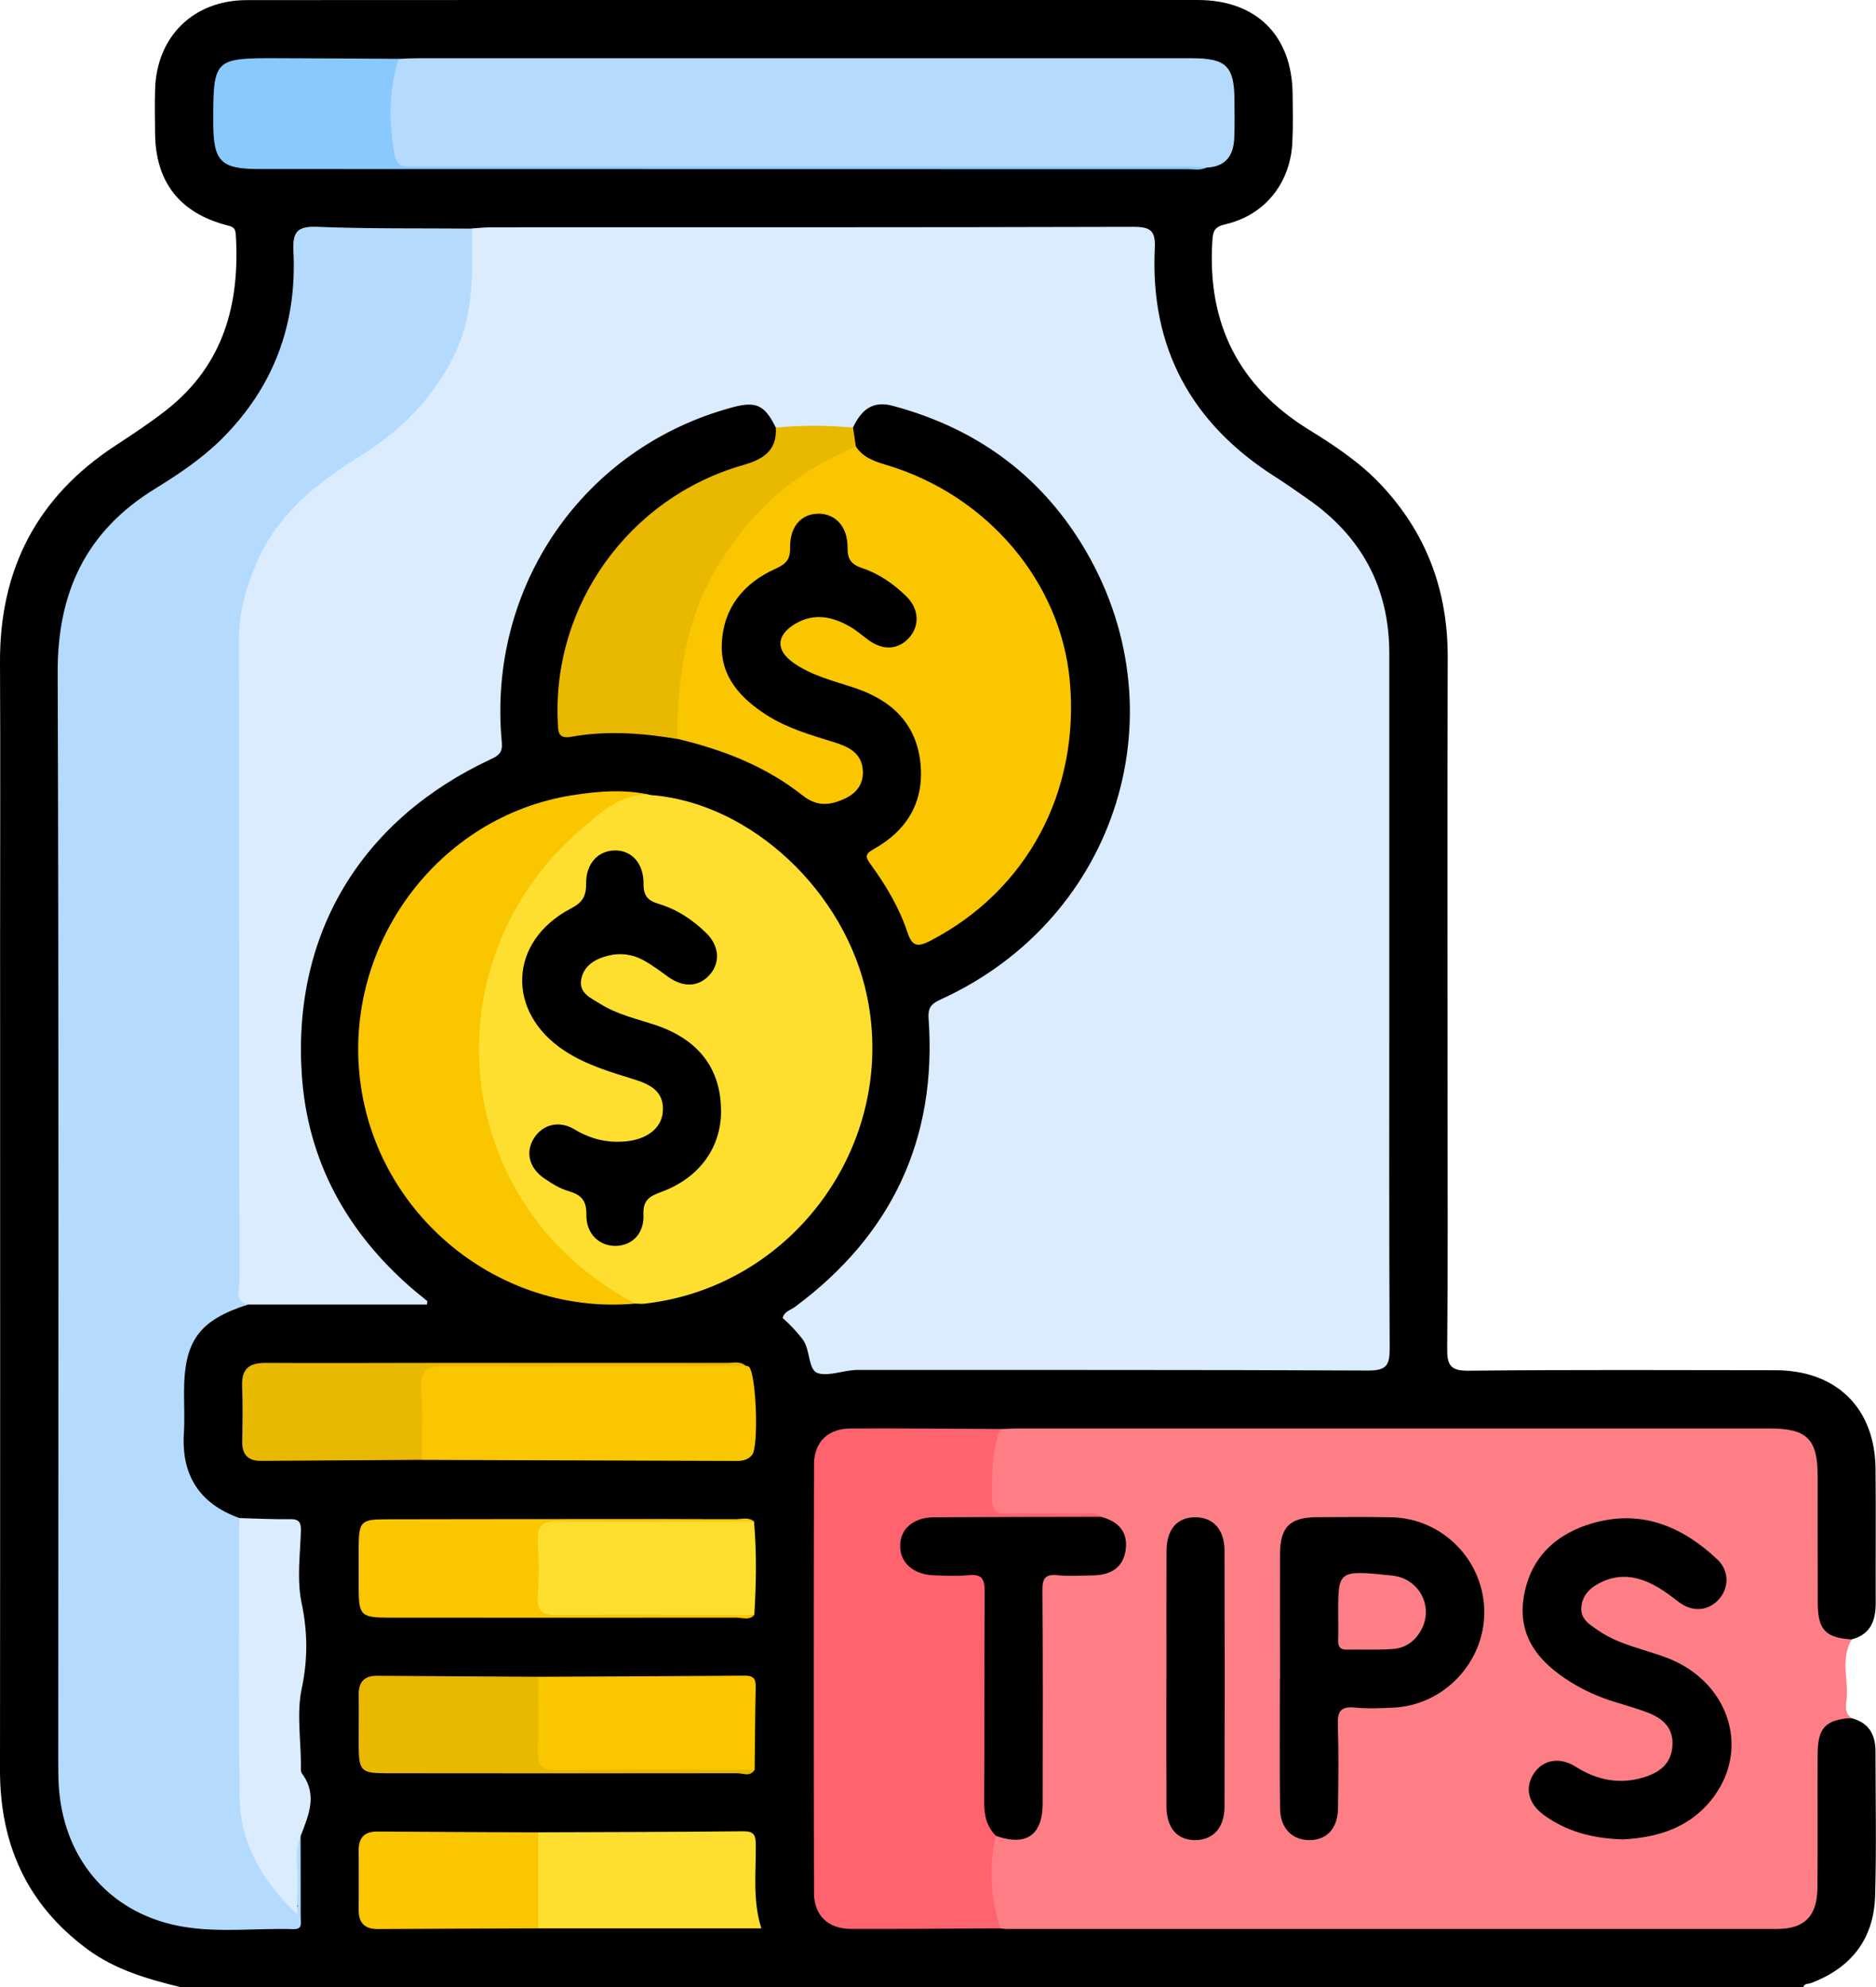 <?xml version="1.0" encoding="UTF-8"?>
<svg id="Layer_1" data-name="Layer 1" xmlns="http://www.w3.org/2000/svg" viewBox="0 0 361.67 383.13">
  <defs>
    <style>
      .cls-1 {
        fill: #fedf2f;
      }

      .cls-2 {
        fill: #b4dbfe;
      }

      .cls-3 {
        fill: #fcde2e;
      }

      .cls-4 {
        fill: #8ac9fe;
      }

      .cls-5 {
        fill: #fe7e86;
      }

      .cls-6 {
        fill: #e9b800;
      }

      .cls-7 {
        fill: #fe636e;
      }

      .cls-8 {
        fill: #fac600;
      }

      .cls-9 {
        fill: #fd7e86;
      }

      .cls-10 {
        fill: #daecfe;
      }
    </style>
  </defs>
  <path d="M34.9,383.13c-6.4-1.57-12.69-3.35-18.1-7.37C5.21,367.18-.01,355.57,0,341.29c.05-53.61,.02-107.22,.02-160.84,0-17.58,.07-35.16-.02-52.74-.09-17.99,7.18-31.96,22.29-41.83,3.33-2.18,6.67-4.38,9.8-6.84,11.05-8.68,14.22-20.52,13.36-33.93-.09-1.36-.84-1.45-1.89-1.73-8.95-2.39-13.55-8.33-13.66-17.57-.03-2.87-.08-5.74,0-8.6C30.22,6.97,37.34,.02,47.62,.02,86.4-.01,125.17,0,163.94,0c22.32,0,44.63,0,66.95,0,11.29,0,18.17,6.8,18.31,18.05,.04,3.12,.1,6.24-.05,9.35-.36,7.88-5.27,14.06-12.9,15.84-2.08,.48-2.4,1.25-2.52,3.14-1.03,15.89,4.98,28.05,18.63,36.48,4.97,3.07,9.87,6.32,13.92,10.64,8.77,9.35,12.86,20.44,12.82,33.26-.1,28.3-.03,56.6-.03,84.91,0,16.08,.09,32.17-.07,48.25-.03,3.24,.57,4.38,4.15,4.34,19.7-.2,39.4-.11,59.09-.09,11.78,0,19.22,7.27,19.34,18.98,.09,8.6,0,17.21,.03,25.81,.02,3.44-.94,6.15-4.65,7.11-4.75,.99-7.18-.7-7.39-5.58-.3-6.98-.07-13.96-.11-20.95-.01-1.87,.07-3.74-.11-5.61-.52-5.38-2.48-7.28-7.91-7.31-16.58-.08-33.17-.03-49.75-.03-31.67,0-63.35,0-95.02,0-1.25,0-2.49,.06-3.74-.09-8.83,.15-17.66,0-26.5,.08-6.37,.06-8.36,1.96-8.38,8.22-.06,25.88-.05,51.76,0,77.64,.01,6.3,1.99,8.23,8.3,8.3,8.83,.1,17.67-.09,26.5,.09,9.34-.22,18.68-.08,28.01-.09,38.97-.02,77.94,0,116.91,0,1.49,0,2.99,.04,4.48-.04,4.43-.23,6.26-1.84,6.95-6.25,.48-3.09,.21-6.22,.24-9.33,.06-6.1-.19-12.21,.11-18.3,.24-4.86,2.65-6.55,7.4-5.57,3.28,.84,4.61,3.13,4.62,6.33,.01,9.31,.2,18.63-.07,27.93-.24,8.29-4.6,13.9-12.39,16.82-.53,.2-1.28,0-1.46,.83H34.9Z"/>
  <path class="cls-5" d="M356.98,331.22c-5.02,.31-6.54,1.86-6.56,6.96-.04,8.6,.04,17.19-.04,25.79-.05,5.42-2.49,7.91-7.69,7.92-49.59,.02-99.17,0-148.76,0-.37,0-.74-.07-1.11-.11-1.31-.92-1.81-2.31-2.12-3.79-.82-3.93-.56-7.89-.36-11.85,.05-1,.38-1.95,1.35-2.5,.84-.32,1.71-.17,2.58-.19,3.62-.07,5.23-1.48,5.56-5.1,.29-3.22,.1-6.47,.11-9.7,.02-10.08-.04-20.16,.03-30.24,.03-4.88,.78-5.55,5.67-5.67,1.49-.04,2.99,.04,4.48-.09,2.7-.22,4.94-1.25,5.48-4.15,.55-2.96-1.55-4.19-3.9-5.07-4.55-1.12-9.17-.42-13.75-.5-7.63-.13-7.92-.29-7.77-8.05,.06-3.32-.23-6.81,2.65-9.36,1.24-.04,2.49-.12,3.73-.12,48.22,0,96.44,0,144.66,0,7.1,0,9.19,2.04,9.2,9.05,.02,8.22-.02,16.45,.02,24.67,.03,5.11,1.55,6.66,6.56,6.95-2.29,3.78-.53,7.93-1.04,11.87-.15,1.19-.26,2.5,1.03,3.3Z"/>
  <path class="cls-10" d="M149.56,82.43c-2.13-4.34-3.77-5.12-8.26-3.92-28.8,7.69-47.39,34.57-44.56,64.58,.18,1.95-.54,2.55-2.07,3.26-24.93,11.62-38.29,33.51-36.49,60.78,1.1,16.7,8.68,30.41,21.31,41.34,.94,.81,1.93,1.57,2.89,2.37,.05,.04-.02,.21-.08,.67H47.77c-2.05,.72-2.33-.79-2.58-2.15-.29-1.6-.17-3.23-.17-4.85,0-39.35,.16-78.7-.08-118.04-.1-15.89,6.54-27.71,19.42-36.47,4.94-3.35,10.13-6.4,14.29-10.77,7.25-7.61,11.36-16.52,11.3-27.21-.01-2.67-.71-5.51,1.06-7.98,1.24-.08,2.47-.22,3.71-.22,41.27-.01,82.55,.03,123.82-.09,3.3,0,4.25,.77,4.09,4.11-.94,19.29,7.12,33.91,23.36,44.18,2.1,1.33,4.13,2.79,6.17,4.21,10.36,7.21,15.68,17.09,15.68,29.76,0,21.7,0,43.39,0,65.09,0,22.94-.06,45.89,.07,68.83,.02,3.21-.54,4.34-4.12,4.32-32.79-.16-65.59-.09-98.38-.12-2.64,0-5.52,1.27-7.66,.65-2.04-.58-1.44-4.49-3.02-6.56-1.15-1.5-2.41-2.84-3.84-4.1,.29-1.27,1.52-1.51,2.36-2.13,18.68-13.86,27.43-32.37,25.77-55.6-.17-2.37,.77-2.96,2.46-3.74,34.16-15.65,46.64-55.93,27.05-87.76-8.48-13.77-20.85-22.48-36.46-26.64-3.97-1.06-6.08,.94-7.61,4.17-4.97,1.66-9.93,1.68-14.9,0Z"/>
  <path class="cls-2" d="M91.02,44.06c.05,8.07,.41,16.12-3.16,23.78-4.04,8.67-10.38,15.05-18.35,20.03-8.42,5.27-16.1,11.25-20.11,20.79-1.93,4.61-3.34,9.27-3.33,14.39,.08,41.38,.03,82.76,.08,124.14,0,1.53-.99,3.67,1.62,4.33-9.41,3.04-12.28,6.98-12.29,16.9,0,2.62,.14,5.24-.03,7.85-.5,8.14,2.98,13.62,10.67,16.39,1.48,1.69,1.1,3.76,1.11,5.72,.03,14.71,.21,29.42-.05,44.12-.18,9.82,3.15,17.99,9.97,25.01,.18,.35,.45-.4,.1-.04-.1,.1-.21,.03-.29-.23-1.3-4.01-.81-8.08-.29-12.13,.08-.62,.54-1.11,1.28-1.12,0,5.24,0,10.47,.02,15.71,0,1.08,.42,2.29-1.46,2.23-6.97-.22-14.01,.69-20.92-.42-13.83-2.21-23.03-12.45-24.2-26.42-.16-1.86-.16-3.74-.16-5.6,0-69.96,.13-139.92-.11-209.88-.05-15.46,5.5-27.22,18.75-35.37,4.55-2.8,9.02-5.79,12.86-9.6,10.04-9.99,14.54-22.14,13.84-36.17-.18-3.63,.6-4.9,4.55-4.74,9.95,.4,19.93,.26,29.89,.34Z"/>
  <path class="cls-1" d="M125.53,153.29c19.16,1.46,37.49,18.58,41.65,38.89,5.8,28.31-14.21,55.91-42.9,59.16-.61,.07-1.24,0-1.86-.02-8.49-2.43-14.4-8.47-19.36-15.14-13.13-17.64-15.25-36.95-6.64-57.15,4.51-10.57,11.99-18.84,21.92-24.78,2.26-1.35,4.69-1.48,7.2-.96Z"/>
  <path class="cls-8" d="M165,86.08c1.39,2.15,3.63,2.88,5.92,3.57,19.4,5.81,33.57,22.5,35.32,41.58,1.97,21.48-8.29,40.48-26.85,50.13-2.54,1.32-3.55,1.08-4.45-1.62-1.58-4.75-4.14-9.05-7.08-13.08-1.02-1.4-1.18-1.97,.57-2.95,6.3-3.52,9.69-8.91,9.05-16.26-.69-7.93-5.6-12.47-12.8-14.86-4.01-1.33-8.16-2.3-11.68-4.78-3.51-2.47-3.38-5.34,.33-7.55,3.64-2.16,7.2-1.38,10.6,.59,1.28,.74,2.4,1.77,3.62,2.63,2.8,1.98,5.64,1.77,7.71-.52,2.1-2.33,1.93-5.6-.56-8.02-2.43-2.36-5.22-4.32-8.43-5.39-2.1-.7-2.9-1.65-2.87-3.95,.04-4.05-2.31-6.55-5.6-6.56-3.31,0-5.55,2.46-5.48,6.57,.04,2.26-.79,3.14-2.8,4.04-6.12,2.74-10.02,7.48-10.36,14.34-.32,6.44,3.57,10.61,8.63,13.86,3.92,2.52,8.34,3.8,12.74,5.16,2.78,.86,5.55,1.94,5.81,5.48,.19,2.53-1.11,4.34-3.29,5.39-2.8,1.35-5.43,1.77-8.29-.5-7.12-5.65-15.43-8.86-24.2-10.94-.7-1.09-.86-2.3-.87-3.56-.06-22.55,11.58-42.39,31.44-51.93,1.2-.58,2.39-1.43,3.86-.89Z"/>
  <path class="cls-2" d="M76.82,11.35c1.24-.04,2.49-.12,3.73-.12,49.76,0,99.51,0,149.27,0,6.59,0,8.15,1.55,8.17,8.11,0,2.49,.08,4.99-.05,7.48-.18,3.28-1.77,5.35-5.29,5.48-1.21,.43-2.47,.23-3.71,.23-49.33,.01-98.66,.01-147.99,0-5.22,0-5.66-.35-6.45-5.47-.59-3.84-.59-7.69,.14-11.53,.31-1.61,.74-3.17,2.18-4.2Z"/>
  <path class="cls-7" d="M192.01,353.94c-1.45,6.02-.97,11.96,.8,17.84-9.59,.04-19.18,.14-28.77,.1-4.41-.02-7.1-2.58-7.11-6.94-.06-27.53-.06-55.06,0-82.6,.01-4.36,2.7-6.92,7.11-6.94,9.59-.04,19.18,.06,28.77,.1-1.66,4.4-1.55,8.98-1.55,13.57,0,2.11,.77,2.84,2.84,2.79,4.85-.1,9.69-.05,14.54-.01,1.21,0,2.51-.37,3.58,.56-1.3,1.6-3.15,1.27-4.84,1.29-7.58,.06-15.16,.02-22.75,.03-1.24,0-2.49-.03-3.73,.03-3.83,.19-5.92,1.75-5.87,4.34,.06,2.49,2.31,4.22,5.92,4.5,1.98,.16,3.98,.04,5.96,.15,2.56,.15,3.83,1.47,3.94,4.01,.05,1.24,.07,2.48,.07,3.73,0,7.83-.05,15.66,.02,23.49,.06,6.66-.57,13.37,1.06,19.95Z"/>
  <path class="cls-8" d="M125.53,153.29c-5.72-.51-9.61,3.28-13.35,6.46-23.09,19.63-26.48,53.4-7.79,76.84,4.9,6.15,11.1,10.95,18.03,14.74-26.03,2.34-49.76-16.91-52.99-42.99-3.26-26.32,15.09-50.98,40.94-55.03,5.05-.79,10.1-1.2,15.16-.02Z"/>
  <path class="cls-6" d="M165,86.08c-6.53,2.85-12.67,6.46-17.64,11.51-7.57,7.7-13.04,16.75-15.19,27.55-1.14,5.72-1.65,11.49-1.61,17.32-6.8-1.14-13.62-1.64-20.45-.41-2.62,.47-2.49-1.11-2.57-2.81-1.11-22.53,13.69-43.22,35.57-49.53,3.83-1.1,6.74-2.68,6.45-7.27,4.97-.48,9.93-.46,14.9,0,.18,1.22,.36,2.44,.54,3.65Z"/>
  <path class="cls-8" d="M143.73,263.29c.23,.08,.55,.08,.69,.24,1.41,1.62,1.86,15.29,.6,16.93-.77,1-1.84,1.2-2.98,1.2-20.25-.06-40.5-.13-60.75-.2-2.3-5.41-1.17-11.01-.81-16.53,.15-2.27,2.25-1.87,3.83-1.87,11.72,0,23.43-.06,35.15,.02,8.09,.05,16.19-.34,24.27,.23Z"/>
  <path class="cls-4" d="M76.82,11.35c-1.87,6.06-1.85,12.18-.78,18.38,.29,1.69,1.06,2.41,2.69,2.38,1-.02,1.99,0,2.99,0,48.69,0,97.38,0,146.08,0,1.62,0,3.23,.11,4.84,.17-1.17,.64-2.44,.34-3.66,.34-59.65,0-119.31-.01-178.96-.03-7.49,0-8.9-1.44-8.91-9-.01-12.21,.16-12.39,12.18-12.37,7.84,.01,15.69,.08,23.53,.12Z"/>
  <path class="cls-10" d="M57.95,353.99c-1.4,3.35-.31,6.86-.62,10.29-.12,1.31-.02,2.64-.02,4.84-6.94-6.67-11.01-13.85-11.12-22.67-.22-17.92-.07-35.85-.07-53.78,3.23,.08,6.46,.27,9.69,.21,1.85-.04,2.26,.58,2.2,2.37-.16,4.6-.79,9.36,.13,13.76,1.19,5.67,1.22,10.91,.02,16.6-.98,4.64-.17,9.66-.14,14.51,0,.62-.11,1.4,.21,1.83,3.06,4.12,1.24,8.07-.28,12.05Z"/>
  <path class="cls-1" d="M103.75,353.26c13.18-.05,26.36-.06,39.54-.2,2.09-.02,2.4,.77,2.42,2.6,.05,5.33-.64,10.7,1.07,16.12h-43.02c-.87-.82-1.18-1.91-1.1-3.01,.36-5.17-1.31-10.49,1.1-15.51Z"/>
  <path class="cls-3" d="M145.36,293.29c.54,6.02,.43,12.05,.06,18.07-7.08,.68-14.18,.18-21.26,.28-5.98,.09-11.97-.07-17.95,.06-2.4,.05-3.48-.92-3.58-3.19-.18-4.11-.21-8.23,.01-12.33,.09-1.68,.49-3.24,2.76-3.21,13.32,.2,26.64-.39,39.96,.32Z"/>
  <path class="cls-8" d="M103.74,323.27c13.28-.06,26.56-.1,39.84-.21,1.64-.01,2.14,.56,2.11,2.15-.12,5.33-.14,10.67-.2,16-1.29,.72-2.68,.35-4.02,.36-11.56,.03-23.13-.1-34.69,.09-3.24,.05-4.38-1.29-4.19-4.12,.32-4.76-1.25-9.68,1.15-14.27Z"/>
  <path class="cls-8" d="M145.36,293.29c-12.59,.02-25.18,.15-37.76,0-3.18-.04-4.13,.96-3.92,4.03,.24,3.47,.22,6.99,0,10.46-.18,2.82,.82,3.61,3.6,3.59,12.71-.12,25.42-.02,38.14,0-1.03,1.09-2.35,.5-3.51,.5-22.32,.03-44.63,.02-66.95,0-5.38,0-5.8-.43-5.81-5.69,0-2.62,0-5.24,0-7.86,.02-4.98,.41-5.4,5.28-5.41,11.47-.03,22.94-.03,34.41-.04,10.97,0,21.94-.02,32.91,.02,1.2,0,2.49-.44,3.61,.4Z"/>
  <path class="cls-6" d="M143.73,263.29c-19.25,.05-38.5,.2-57.76,.05-3.71-.03-5.08,.81-4.76,4.7,.36,4.44,.08,8.94,.08,13.41-10.33,.07-20.66,.13-30.99,.2-2.46,.01-3.64-1.18-3.6-3.69,.06-3.61,.12-7.23-.02-10.83-.12-3.29,1.44-4.39,4.53-4.37,10.34,.07,20.67,0,31.01,0,19.3,0,38.61-.01,57.91,0,1.2,0,2.5-.39,3.6,.51Z"/>
  <path class="cls-6" d="M103.74,323.27c0,4.73,.15,9.46-.06,14.18-.13,2.9,.71,3.87,3.74,3.83,12.69-.16,25.38-.07,38.07-.07-.87,1.42-2.24,.66-3.34,.66-22.56,.04-45.13,.02-67.69,0-4.87,0-5.29-.44-5.31-5.39-.01-3.24,.04-6.48,0-9.72-.03-2.47,1.04-3.7,3.57-3.68,10.34,.08,20.68,.13,31.02,.19Z"/>
  <path class="cls-8" d="M103.75,353.26c0,6.17,0,12.35,0,18.52-10.32,.04-20.64,.07-30.95,.13-2.47,.01-3.66-1.18-3.65-3.64,.02-3.85,.02-7.71,0-11.56-.01-2.48,1.16-3.62,3.65-3.6,10.32,.08,20.63,.11,30.95,.16Z"/>
  <path d="M312.58,354.61c-5.62-.19-10.61-1.52-14.97-4.71-2.95-2.16-3.66-5.12-2.02-7.8,1.7-2.77,4.97-3.51,8.16-1.5,4.15,2.62,8.5,3.5,13.18,2.05,2.86-.89,5.17-2.44,5.48-5.85,.33-3.65-1.82-5.51-4.82-6.65-2.2-.84-4.49-1.45-6.74-2.17-2.86-.91-5.57-2.14-8.11-3.73-6.12-3.83-10.29-8.82-8.94-16.58,1.32-7.57,6.34-12.05,13.39-14.05,9.29-2.63,17.14,.67,23.88,7.02,2.35,2.22,2.29,5.52,.28,7.73-2.02,2.23-5.08,2.51-7.74,.46-2.48-1.91-4.92-3.75-8.06-4.52-2.31-.57-4.48-.35-6.56,.59-2.1,.95-3.89,2.36-4.12,4.9-.22,2.41,1.67,3.45,3.29,4.57,3.97,2.73,8.71,3.55,13.11,5.21,11.75,4.42,16.16,17.04,9.29,26.59-4.48,6.22-11,8.15-17.99,8.47Z"/>
  <path d="M246.77,323.6c0-7.98-.03-15.96,0-23.93,.02-5.31,1.9-7.15,7.22-7.17,4.74-.02,9.47-.07,14.21,.02,9.95,.19,17.93,8.37,17.95,18.29,.02,9.71-7.81,17.96-17.53,18.41-2.49,.12-5,.22-7.47-.02-2.76-.27-3.31,.85-3.23,3.37,.18,5.35,.11,10.72,.03,16.08-.05,3.87-2.18,6.12-5.54,6.11-3.32-.01-5.59-2.3-5.63-6.11-.1-8.35-.03-16.7-.03-25.05Z"/>
  <path d="M192.01,353.94c-1.78-1.78-2.28-3.92-2.27-6.43,.09-13.56-.01-27.13,.09-40.69,.02-2.37-.52-3.38-3.05-3.14-2.22,.21-4.48,.1-6.71,.03-3.97-.13-6.55-2.41-6.53-5.69,.01-3.29,2.57-5.48,6.59-5.5,10.7-.06,21.4-.07,32.1-.09,3.34,.85,5.3,2.88,4.78,6.44-.53,3.57-3.12,4.84-6.47,4.86-2.24,.02-4.5,.18-6.72-.04-2.41-.24-2.87,.73-2.85,2.95,.1,13.69,.07,27.39,.04,41.08-.02,6.11-3.17,8.26-8.98,6.24Z"/>
  <path d="M224.88,323.28c0-8.09-.03-16.19,.01-24.28,.02-4.16,2.07-6.49,5.53-6.48,3.46,0,5.64,2.36,5.65,6.45,.05,16.44,.05,32.88,0,49.31-.01,4.11-2.17,6.45-5.63,6.48-3.47,.02-5.54-2.31-5.56-6.46-.04-8.34-.01-16.69-.01-25.03Z"/>
  <path d="M139.02,214.17c-.01,7.14-4.23,12.98-11.64,15.67-2.24,.81-3.45,1.61-3.33,4.35,.17,3.6-2.15,5.9-5.23,6.01-3.18,.11-5.83-2.25-5.77-5.98,.05-2.81-1.03-3.89-3.49-4.6-1.63-.47-3.18-1.44-4.6-2.41-2.97-2.02-3.7-5.07-2.03-7.75,1.66-2.66,4.84-3.53,7.83-1.72,3.13,1.89,6.39,2.66,9.98,2.3,4.01-.4,6.7-2.52,7.02-5.49,.44-4.06-2.33-5.46-5.44-6.43-4.63-1.44-9.29-2.8-13.41-5.49-11.44-7.45-10.91-21.21,1.2-27.5,2.25-1.17,2.91-2.41,2.89-4.81-.03-3.82,2.27-6.26,5.42-6.36,3.27-.11,5.68,2.4,5.65,6.44-.02,2.3,.81,3.24,2.91,3.86,3.51,1.04,6.54,3.05,9.15,5.6,2.53,2.46,2.77,5.65,.75,8-2.08,2.42-5.1,2.59-8.02,.5-1.61-1.15-3.21-2.38-4.95-3.31-2.02-1.08-4.31-1.37-6.55-.83-2.51,.61-4.81,1.85-5.31,4.63-.48,2.63,1.9,3.57,3.62,4.66,3.29,2.09,7.1,2.91,10.75,4.13,8.29,2.78,12.59,8.48,12.58,16.51Z"/>
  <path class="cls-9" d="M257.99,311c0-8.3,.03-8.32,10.41-7.24,5.03,.52,7.96,5.7,5.74,10.2-1.12,2.27-3.02,3.75-5.52,3.95-2.97,.24-5.97,.06-8.95,.13-1.32,.03-1.73-.58-1.69-1.81,.06-1.74,.01-3.48,.01-5.22Z"/>
</svg>